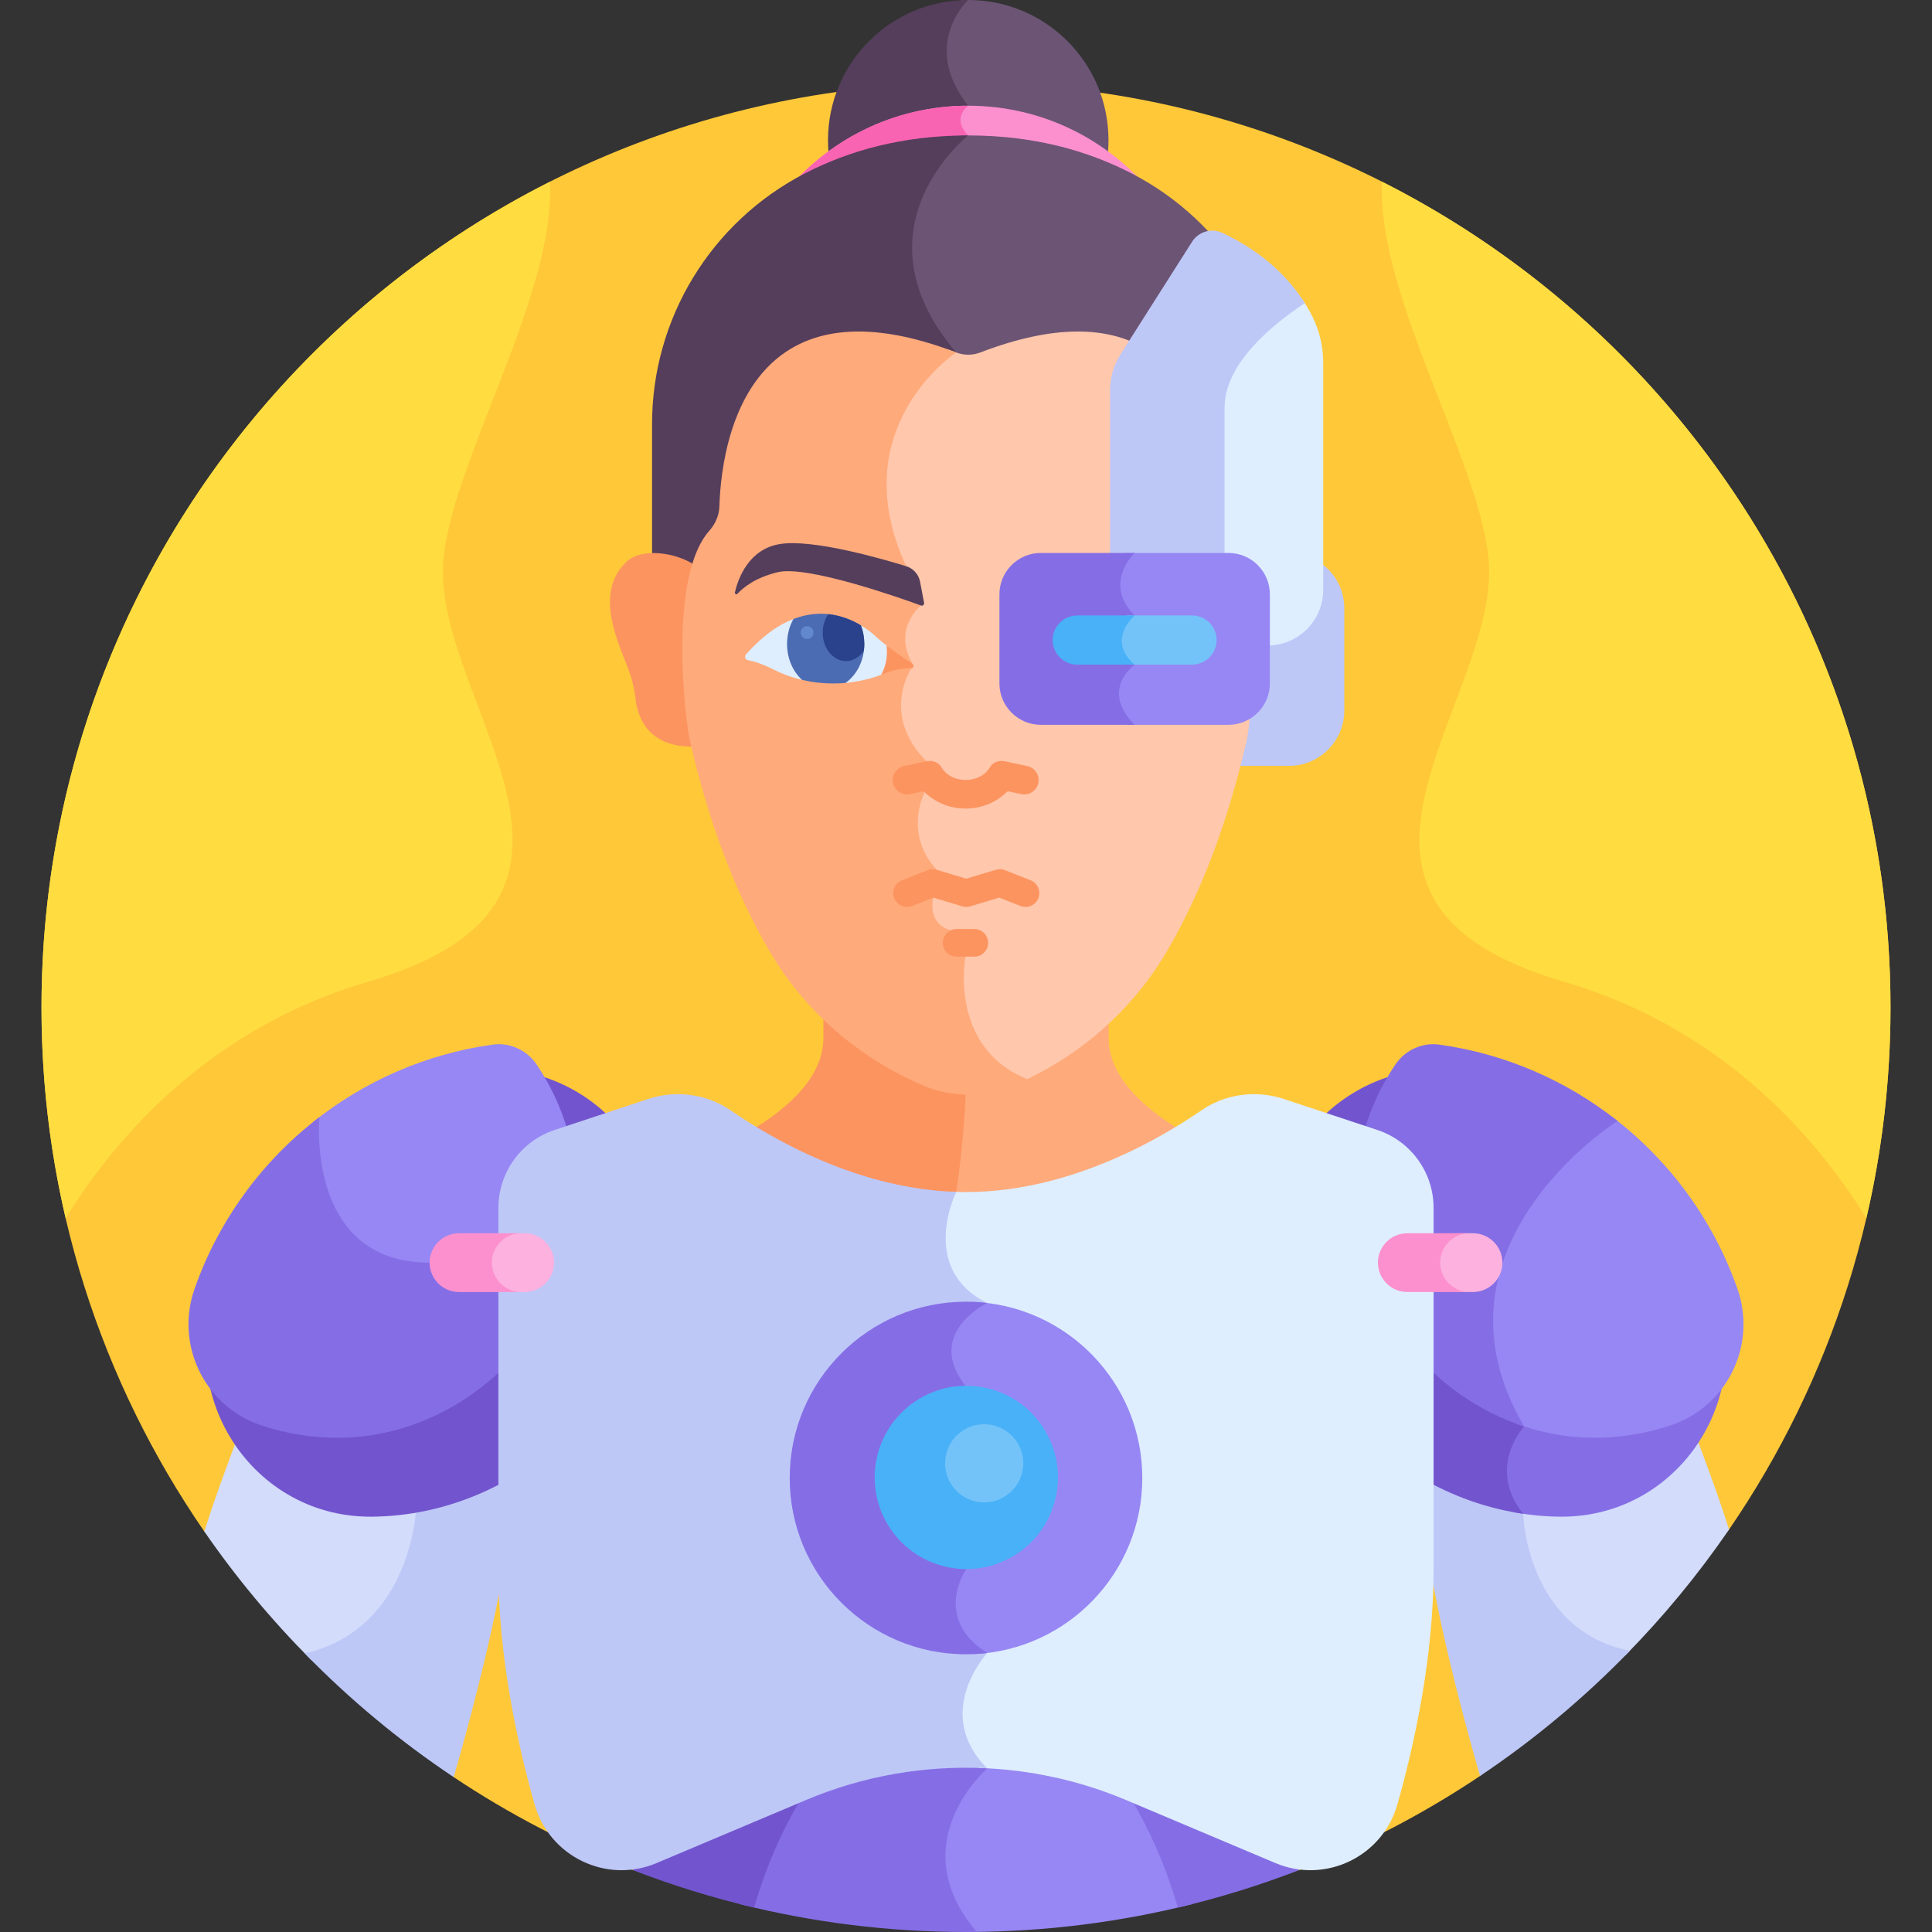 <svg id="Layer_1" enable-background="new 0 0 512 512" height="512" viewBox="0 0 512 512" width="512" xmlns="http://www.w3.org/2000/svg"><rect x="0" y="0" width="512" height="512" fill="#333333" stroke="none"/><g><path d="m54.153 405.871 66.088 65.089.008.009c14.793 9.865 30.719 18.161 47.543 24.656h176.415c16.999-6.563 33.085-14.961 48.008-24.962l66.005-65.328c26.983-39.368 42.781-87.005 42.781-138.337 0-135.311-109.691-245.002-245.002-245.002s-245.002 109.691-245.002 245.002c0 51.567 15.945 99.404 43.155 138.876z" fill="#ffc839"/><path d="m111.396 399.685c2.758-3.471 4.108-6.823 4.605-9.908-5.478 1.362-11.163 2.113-16.98 2.155-14.228.104-26.272-6.449-34.121-16.255-3.429 9.335-7.285 19.195-10.746 30.193 8.389 12.17 17.861 23.531 28.256 33.972 28.236-7.729 28.986-40.157 28.986-40.157z" fill="#d3dcfb"/><path d="m114.681 390.09c-.566 2.789-1.877 5.79-4.337 8.887 0 0-.772 32.505-29.587 39.199 11.962 12.246 25.189 23.25 39.485 32.784 6.105-21.286 11.717-43.907 14.51-63.079 1.333-9.146 1.283-17.737.3-25.718-6.328 3.578-13.179 6.279-20.371 7.927z" fill="#bec8f7"/><path d="m297.744 472.383c-6.107-2.576-12.395-4.548-18.779-5.943-.003.004-.006.007-.009.01-7.502-1.642-15.137-2.454-22.772-2.472.856 1.54 1.943 3.089 3.334 4.628-2.857 2.851-10.013 11.075-10.44 22.262-.278 7.275 2.362 14.361 7.839 21.125 20.384-.075 40.178-2.645 59.101-7.41v-24.491z" fill="#9787f4"/><path d="m261.642 468.665c-1.553-1.553-2.762-3.119-3.712-4.677-14.841-.276-29.723 2.509-43.675 8.395l-18.273 7.708v24.491c19.207 4.837 39.31 7.418 60.018 7.418.952 0 1.902-.011 2.851-.022-20.155-23.623 2.791-43.313 2.791-43.313z" fill="#856ee5"/><path d="m297.744 472.383c-.35-.148-.707-.274-1.058-.418 8.239 12.131 12.928 24.807 15.453 33.564 10.994-2.578 21.7-5.901 32.069-9.904.636-1.643 1.318-3.275 2.034-4.884-3.116.03-6.297-.556-9.376-1.855z" fill="#856ee5"/><path d="m175.135 488.885c-3.08 1.299-6.261 1.885-9.376 1.855.716 1.61 1.398 3.241 2.034 4.884 10.368 4.003 21.074 7.326 32.069 9.904 2.525-8.759 7.216-21.438 15.457-33.571-.353.145-.71.276-1.063.424z" fill="#7255ce"/><path d="m397.888 390.099c.065 3.619 1.237 7.612 4.316 11.638.264 4.096 3.006 31.166 28.496 36.993 10.114-10.289 19.338-21.456 27.521-33.395-3.417-10.782-7.203-20.471-10.577-29.653-7.85 9.806-19.894 16.359-34.121 16.255-5.342-.039-10.572-.68-15.635-1.838z" fill="#d3dcfb"/><path d="m431.934 437.479c-27.548-5.586-28.257-36.291-28.257-36.291-3.044-3.832-4.18-7.506-4.299-10.757-7.747-1.603-15.115-4.435-21.885-8.265-.982 7.982-1.032 16.573.3 25.719 2.78 19.082 8.352 41.58 14.423 62.778 14.394-9.647 27.703-20.785 39.718-33.184z" fill="#bec8f7"/><path d="m256.597 0c-.608 0-1.212.017-1.812.046-2.771 3.246-10.155 14.061.063 27.829-.67.751-1.453 1.936-1.585 3.471-.129 1.496.369 2.975 1.482 4.412-.051.046-.117.108-.171.157.671-.012 1.343-.024 2.024-.024 14.332 0 26.491 2.759 36.725 7.009.289-1.869.441-3.783.441-5.732-.001-20.528-16.641-37.168-37.167-37.168z" fill="#6c5475"/><path d="m256.597 0c-20.527 0-37.167 16.64-37.167 37.167 0 1.95.152 3.864.441 5.732 10.235-4.25 22.393-7.009 36.725-7.009-4.618-4.618 0-7.874 0-7.874-12.851-16.189.001-28.016.001-28.016z" fill="#543e5b"/><g><path d="m213.376 48.301c11.468-5.917 25.728-10.023 43.221-10.023 17.492 0 31.752 4.106 43.22 10.023 2.037 1.051 4.003 2.194 5.91 3.407-11.511-14.432-29.234-23.691-49.13-23.691s-37.619 9.259-49.13 23.691c1.906-1.214 3.873-2.357 5.909-3.407z" fill="#fc90ce"/></g><path d="m256.597 28.016c-19.896 0-37.619 9.259-49.13 23.691 1.907-1.213 3.873-2.356 5.91-3.407 10.885-5.616 24.29-9.593 40.581-9.984 1.567-1.582 2.64-2.426 2.64-2.426-4.62-4.619-.001-7.874-.001-7.874z" fill="#f964b2"/><g><path d="" fill="#3c58a0"/><path d="m299.817 45.913c-11.468-5.917-25.728-10.023-43.22-10.023-.684 0-1.355.017-2.03.03-3.376 3.052-12.612 12.562-13.988 26.361-1.035 10.372 2.644 20.762 10.937 30.9-.046.036-.096.075-.144.113.602.218 1.202.435 1.816.67 2.189.839 4.631.839 6.819 0 55.692-21.35 61.491 27.534 61.941 42.621.077 2.582 1.163 4.997 2.895 6.948 1.924 2.168 3.347 5.114 4.386 8.516 2.822-1.881 7.202-3.178 11.162-3.085l.001-.011v-36.62c0-27.751-15.47-53.469-40.575-66.42z" fill="#6c5475"/></g><path d="m341.619 202.962h-12.445c-2.553 0-4.641-2.089-4.641-4.641v-47.142c0-2.553 2.089-4.641 4.641-4.641h12.445c8.047 0 14.631 6.584 14.631 14.631v27.163c0 8.046-6.584 14.63-14.631 14.63z" fill="#bec8f7"/><g><path d="m251.745 318.153c1.41.073 2.826.121 4.255.121 23.311 0 44.255-9.992 57.627-18.285-11.56-6.864-19.838-15.176-19.838-24.915 0-5.252 0-3.678 0-7.079-9.156 8.186-24.858 18.614-37.789 18.927-.433-.01-.87-.034-1.309-.067l.006.099c-.013.842-.236 12.773-2.403 27.656-.166 1.142-.353 2.333-.549 3.543z" fill="#ffaa7b"/></g><g><path d="m253.057 318.216c2.779-17.221 2.943-31.294 2.943-31.294-12.931-.313-28.633-10.742-37.789-18.927v7.079c0 9.739-8.278 18.051-19.838 24.915 12.806 7.942 32.559 17.437 54.684 18.227z" fill="#fc9460"/></g><path d="m183.965 152.05c1.04-3.402 2.462-6.348 4.386-8.516 1.732-1.951 2.818-4.366 2.895-6.948.449-15.053 6.227-63.74 61.563-42.761.377-.276.592-.418.592-.418-28.052-32.938 3.197-57.517 3.197-57.517-17.492 0-31.752 4.106-43.221 10.023-25.105 12.952-40.574 38.67-40.574 66.421v36.62l.001.011c3.958-.093 8.339 1.204 11.161 3.085z" fill="#543e5b"/><path d="m183.275 195.556s-4.545-28.764.69-45.894c-4.75-3.166-13.926-4.712-18.054-.677-8.45 8.261-2.259 20.736.704 28.616.91 2.419 1.497 4.867 1.762 7.318.577 5.327 3.465 13.124 15.441 12.94-.181-.767-.367-1.523-.543-2.303z" fill="#fc9460"/><path d="m325.289 140.75c-1.725-1.945-2.675-4.217-2.744-6.57-.267-8.957-2.529-30.88-17.722-40.997-10.777-7.176-25.927-7.102-45.029.224-2.061.791-4.332.791-6.393 0-.808-.31-1.599-.588-2.394-.872.172.215.333.431.509.646-5.499 4.274-27.849 24.314-12.57 57.373l3.585 9.528c-2.804 2.704-6.058 8.695-2.096 16.04l-.096.446c-.519.832-2.22 3.833-2.723 8.043-.526 4.409.212 11.009 6.602 17.64l-.455 7.335c-.828 1.801-4.994 12.095 3.103 21.344l-.815 6.707c-.152.63-.819 3.9.788 6.68.908 1.572 2.345 2.683 4.276 3.307l3.377 6.123c-.276 1.76-1.034 8.041.829 14.974 1.646 6.128 5.667 13.68 15.309 18.011 16.421-7.541 29.784-19.534 38.712-34.812 9.123-15.612 16.244-34.531 21.17-56.27 2.13-13.556 4.4-44.056-5.223-54.9z" fill="#ffc7ab"/><path d="m255.849 253.517-3.855-6.991c-6.536-1.728-4.663-8.653-4.663-8.653l.896-7.373c-8.931-9.679-3.183-20.583-3.183-20.583l.506-8.165c-12.394-12.394-3.99-24.679-3.99-24.679l.251-1.155c-5.403-9.394 2.254-15.454 2.254-15.454l-3.918-10.413c-17.009-36.742 13.253-56.644 13.253-56.644-19.103-7.323-34.253-7.399-45.029-.225-15.193 10.117-17.455 32.041-17.722 40.998-.07 2.354-1.019 4.625-2.746 6.57-9.514 10.721-7.43 42.043-5.211 54.938 4.915 21.697 12.036 40.615 21.161 56.232 9.263 15.853 23.292 28.183 40.569 35.658 7.738 3.347 16.611 3.347 24.348 0 1.17-.506 2.323-1.039 3.462-1.59-21.026-8.504-16.383-32.471-16.383-32.471z" fill="#ffaa7b"/><g><path d="m197.697 173.429c4.498-5.073 8.838-8.003 12.861-9.496-.79 1.905-1.232 4.113-1.208 6.463.04 3.989 1.415 7.529 3.532 9.851-3.351-.753-5.969-1.843-7.584-2.68-3.269-1.695-5.736-2.369-7.201-2.637-.609-.111-.845-.998-.4-1.501z" fill="#deeeff"/></g><path d="m234.033 178.64c.871-1.87 1.372-4.09 1.348-6.476-.003-.266-.018-.527-.036-.788-1.172-.895-2.285-1.797-3.171-2.626-1.148-1.074-2.768-2.347-4.773-3.453.463 1.49.731 3.12.749 4.836.046 4.542-1.648 8.548-4.235 10.863 3.164-.271 6.569-.992 10.118-2.356z" fill="#deeeff"/><g><path d="m234.927 171.058c2.391 1.854 5.142 3.716 6.884 4.859.47.309.287 1.148-.251 1.155l-.244.003c-2.289.031-4.562.482-6.729 1.353-.366.147-.729.281-1.092.415.99-1.694 1.574-3.847 1.551-6.187-.004-.546-.05-1.077-.119-1.598z" fill="#fc9460"/></g><g><path d="m228.146 165.725c.564 1.467.887 3.09.904 4.803.044 4.432-1.961 8.329-4.979 10.456-4.379.396-8.303-.057-11.522-.813-2.382-2.17-3.93-5.548-3.968-9.364-.025-2.5.602-4.83 1.695-6.769 7.312-2.827 13.591-.877 17.87 1.687z" fill="#4b6bb2"/></g><g><path d="m218.025 167.653c0-1.872.56-3.58 1.483-4.898 3.37.357 6.302 1.571 8.637 2.971.564 1.467.887 3.09.904 4.803.006.661-.038 1.308-.119 1.94-1.131 1.664-2.834 2.725-4.742 2.725-3.403-.001-6.163-3.377-6.163-7.541z" fill="#2a428c"/></g><g><path d="m212.187 167.648c0 .942.764 1.706 1.706 1.706s1.706-.764 1.706-1.706-.764-1.706-1.706-1.706c-.943.001-1.706.764-1.706 1.706z" fill="#6289cc"/></g><g><path d="m194.754 156.99c.811-3.504 3.589-11.577 12.116-12.841 8.61-1.276 26.178 3.715 33.278 5.901 1.891.582 3.305 2.163 3.675 4.107l1.069 5.603c.091.475-.371.869-.826.703-5.36-1.956-30.06-10.707-37.932-8.83-6.003 1.431-9.237 4.13-10.696 5.718-.278.303-.776.038-.684-.361z" fill="#543e5b"/></g><g fill="#fc9460"><path d="m239.025 233.282 6.805-2.683c.765-.302 1.611-.336 2.398-.099l7.842 2.365 7.841-2.365c.788-.237 1.633-.202 2.398.099l6.805 2.683c1.88.741 2.803 2.866 2.062 4.746-.739 1.874-2.86 2.805-4.746 2.062l-5.623-2.217-7.648 2.306c-.741.232-1.513.215-2.181-.001l-7.646-2.305-5.623 2.217c-1.877.738-4.002-.177-4.746-2.062-.741-1.88.182-4.005 2.062-4.746z"/><path d="m253.501 246.199h4.696c2.021 0 3.659 1.638 3.659 3.659s-1.638 3.659-3.659 3.659h-4.696c-2.021 0-3.659-1.638-3.659-3.659s1.638-3.659 3.659-3.659z"/><path d="m239.588 203.007 5.963-1.255c1.716-.359 3.31.349 4.071 1.806 1.278 1.981 3.617 3.134 6.286 3.134 2.668 0 5.006-1.153 6.255-3.084.789-1.506 2.387-2.214 4.101-1.856l5.963 1.255c2.052.432 3.37 2.453 2.938 4.505-.431 2.05-2.451 3.368-4.504 2.938l-3.324-.7c-.043-.009-.086-.013-.128-.013-.162 0-.321.063-.439.18-5.888 5.817-15.836 5.816-21.724.001-.149-.148-.363-.21-.567-.167l-3.324.7c-2.052.429-4.073-.888-4.504-2.938-.433-2.053.885-4.074 2.937-4.506z"/></g><path d="m404.524 318.806c-8.98 13.219-16.61 34.133-2.43 59.049-3.483 4.339-7.151 13.5-.55 22.98 3.913.685 7.912 1.073 11.978 1.103 32.971.242 54.272-35.224 38.615-64.241-7.731-14.328-18.356-26.857-31.072-36.843-4.737 3.913-11.138 10.001-16.541 17.952z" fill="#856ee5"/><path d="m403.928 378.027c-21.834-37.085 5.207-65.422 18.348-76.214-6.731-5.429-14.059-10.147-21.89-14.007-29.102-14.345-63.305 7.216-62.555 39.653.009.37.02.741.034 1.112 1.351 36.184 30.088 67.424 65.796 72.597-9.822-12.387.267-23.141.267-23.141z" fill="#7255ce"/><path d="m427.164 296.259c-2.925 1.962-14.05 9.904-22.64 22.547-8.909 13.114-16.477 33.804-2.751 58.459 6.141 2.262 12.651 3.582 19.34 3.73 7.616.168 14.935-1.005 21.738-3.299 14.935-5.036 22.805-21.293 17.585-36.165-6.426-18.307-18.129-34.125-33.277-45.648z" fill="#9787f4"/><path d="m428.673 297.064c-13.36-10.579-29.529-17.766-47.215-20.23-4.599-.641-9.132 1.484-11.718 5.341-7.185 10.719-11.199 23.74-10.677 37.732.991 26.525 20.162 50.031 44.861 58.113-28.067-47.685 24.673-80.909 24.749-80.956z" fill="#856ee5"/><path d="m344.969 79.074c-1.761 1.168-3.623 2.48-5.494 3.926-10.91 8.428-16.441 16.839-16.441 25v54.262c0 3.473 1.488 6.598 3.849 8.796h9.032c8.146 0 14.75-6.604 14.75-14.75v-60.183c0-4.203-.942-8.355-2.808-12.121-.752-1.52-1.707-3.188-2.888-4.93z" fill="#deeeff"/><path d="m323.946 61.721c-2.877-1.356-6.32-.351-8.026 2.333l-19.008 29.907c-1.788 2.813-2.738 6.077-2.738 9.411v59.022c0 4.785 3.879 8.665 8.665 8.665h26.44c-2.858-1.884-4.746-5.117-4.746-8.796v-54.263c0-11.39 12.019-21.542 21.26-27.668-3.783-6.017-10.392-13.211-21.847-18.611z" fill="#bec8f7"/><path d="m325.573 146.538h-27.686l.522.331c-1.242 1.606-2.96 4.454-3.016 7.968-.047 2.911 1.039 5.678 3.229 8.243-1.16 1.333-2.818 3.758-2.828 6.739-.007 2.24.895 4.344 2.685 6.27-1.308 1.322-3.13 3.705-3.4 6.906-.259 3.06.947 6.111 3.568 9.088h26.927c6.024 0 10.953-4.929 10.953-10.952v-23.641c-.002-6.024-4.93-10.952-10.954-10.952z" fill="#9787f4"/><path d="m300.692 146.538h-24.881c-6.024 0-10.953 4.929-10.953 10.952v23.641c0 6.024 4.929 10.952 10.953 10.952h24.881c-9.333-9.333 0-15.95 0-15.95-7.646-6.554 0-13.025 0-13.025-8.55-8.55 0-16.57 0-16.57z" fill="#856ee5"/><path d="m315.907 163.108h-17.309c-1.159 1.338-2.794 3.748-2.804 6.71-.007 2.24.895 4.344 2.685 6.27-.013.014-.028.031-.042.045h17.471c3.582 0 6.513-2.931 6.513-6.513-.001-3.581-2.932-6.512-6.514-6.512z" fill="#73c3f9"/><path d="m300.692 163.108h-15.215c-3.582 0-6.513 2.931-6.513 6.513s2.931 6.513 6.513 6.513h15.215c-7.646-6.555 0-13.026 0-13.026z" fill="#49b1f7"/><path d="m174.168 327.459c-.008.37-.02.741-.034 1.112-1.474 39.464-35.516 73.071-75.657 73.365-32.97.242-54.272-35.224-38.615-64.241 11.621-21.536 29.749-39.043 51.751-49.889 29.102-14.345 63.305 7.217 62.555 39.653z" fill="#7255ce"/><path d="m142.261 282.174c-2.585-3.857-7.119-5.982-11.718-5.341-17.848 2.487-34.151 9.783-47.581 20.522l.095.01c-.222 4.816-.129 20.044 8.891 29.993 5.266 5.809 12.634 8.753 21.9 8.753 8.048 0 14.485 2.573 19.134 7.648 3.157 3.446 5.198 7.717 6.514 11.997 7.946-10.182 12.948-22.643 13.441-35.851.523-13.99-3.491-27.011-10.676-37.731z" fill="#9787f4"/><path d="m113.848 334.611c-32.967 0-29.205-38.528-29.2-38.585-15.056 11.51-26.686 27.275-33.085 45.505-5.22 14.872 2.65 31.129 17.585 36.165 6.803 2.294 14.122 3.467 21.739 3.299 19.868-.439 38.202-11.093 49.72-26.725-3.353-9.968-10.732-19.659-26.759-19.659z" fill="#856ee5"/><path d="m365.008 299.454-24.796-8.215c-7.357-2.438-15.455-1.358-21.845 3.027-5.647 3.876-13.578 8.695-23.03 12.804-.001-.001-.003-.002-.004-.003-11.34 4.931-24.867 8.842-39.333 8.842-1.49 0-2.969-.047-4.439-.127l.149.223c-1.126 2.6-4.224 10.954-1.527 18.989 1.601 4.771 4.947 8.548 9.953 11.234l.007 91.274c-2.28 2.757-13.051 17.242-.695 31.022 6.654.215 13.294 1.026 19.834 2.457.003-.003.006-.007.01-.011 6.474 1.414 12.851 3.414 19.045 6.027l39.674 16.737c13.272 5.599 28.416-1.719 32.328-15.583 4.697-16.646 9.577-39.422 9.577-62.198v-95.855c0-9.375-6.009-17.695-14.908-20.644z" fill="#deeeff"/><path d="m261.636 345.314c-18.389-9.102-8.213-29.447-8.213-29.447l-.001-.001c-25.455-.808-47.77-13.352-59.789-21.601-6.39-4.385-14.488-5.465-21.845-3.027l-24.796 8.215c-8.9 2.949-14.908 11.269-14.908 20.644v95.855c0 22.776 4.88 45.552 9.577 62.198 3.912 13.863 19.056 21.181 32.327 15.582l39.675-16.737c15.29-6.45 31.683-9.225 47.934-8.379-14.655-14.721.045-30.562.045-30.562z" fill="#bec8f7"/><path d="m257.77 345.009c-2.705 1.896-6.471 5.304-7.589 10.189-1.013 4.436.347 9.023 4.044 13.634 9.848 12.285.704 42.916-.302 46.151-.854 1.36-3.899 6.781-2.611 13.097.803 3.933 3.106 7.374 6.82 10.273 24.813-1.115 44.589-21.579 44.589-46.668 0-25.21-19.969-45.745-44.951-46.676z" fill="#9787f4"/><path d="m261.636 345.314c-1.849-.223-3.727-.351-5.636-.351-25.804 0-46.722 20.918-46.722 46.722 0 25.803 20.918 46.721 46.722 46.721 1.911 0 3.791-.128 5.642-.351-14.613-9.191-5.642-22.093-5.642-22.093s11.254-34.52 0-48.555c-11.091-13.832 5.165-21.864 5.636-22.093z" fill="#856ee5"/><ellipse cx="256" cy="391.685" fill="#49b1f7" rx="24.277" ry="24.277" transform="matrix(.232 -.973 .973 .232 -184.417 549.755)"/><ellipse cx="260.798" cy="387.618" fill="#73c3f9" rx="10.361" ry="10.361" transform="matrix(.16 -.987 .987 .16 -163.488 583.18)"/><path d="m366.254 48.161c-1.544 31.281 28.387 77.905 28.387 103.387 0 37.152-52.587 87.457 19.704 108.57 40.483 11.823 65.809 39.345 80.262 62.708 4.182-17.932 6.395-36.622 6.395-55.828 0-95.65-54.819-178.487-134.748-218.837z" fill="#ffdd40"/><path d="m145.746 48.161c1.544 31.281-28.387 77.905-28.387 103.387 0 37.152 52.587 87.457-19.704 108.57-40.483 11.823-65.809 39.345-80.262 62.708-4.182-17.932-6.394-36.622-6.394-55.828-.001-95.65 54.818-178.487 134.747-218.837z" fill="#ffdd40"/><path d="m139.052 326.823h-4.089c-3.069 1.259-5.247 4.279-5.247 7.788 0 3.508 2.178 6.529 5.247 7.788h4.089c4.283 0 7.788-3.505 7.788-7.788-.001-4.283-3.505-7.788-7.788-7.788z" fill="#fcb1df"/><path d="m130.344 334.611c0-4.283 3.505-7.788 7.788-7.788h-16.496c-4.283 0-7.788 3.505-7.788 7.788s3.505 7.788 7.788 7.788h16.496c-4.284 0-7.788-3.505-7.788-7.788z" fill="#fc90ce"/><path d="m390.364 326.823h-4.089c-3.069 1.259-5.247 4.279-5.247 7.788 0 3.508 2.178 6.529 5.247 7.788h4.089c4.283 0 7.788-3.505 7.788-7.788s-3.505-7.788-7.788-7.788z" fill="#fcb1df"/><path d="m381.656 334.611c0-4.283 3.504-7.788 7.788-7.788h-16.496c-4.283 0-7.788 3.505-7.788 7.788s3.504 7.788 7.788 7.788h16.496c-4.283 0-7.788-3.505-7.788-7.788z" fill="#fc90ce"/></g></svg>